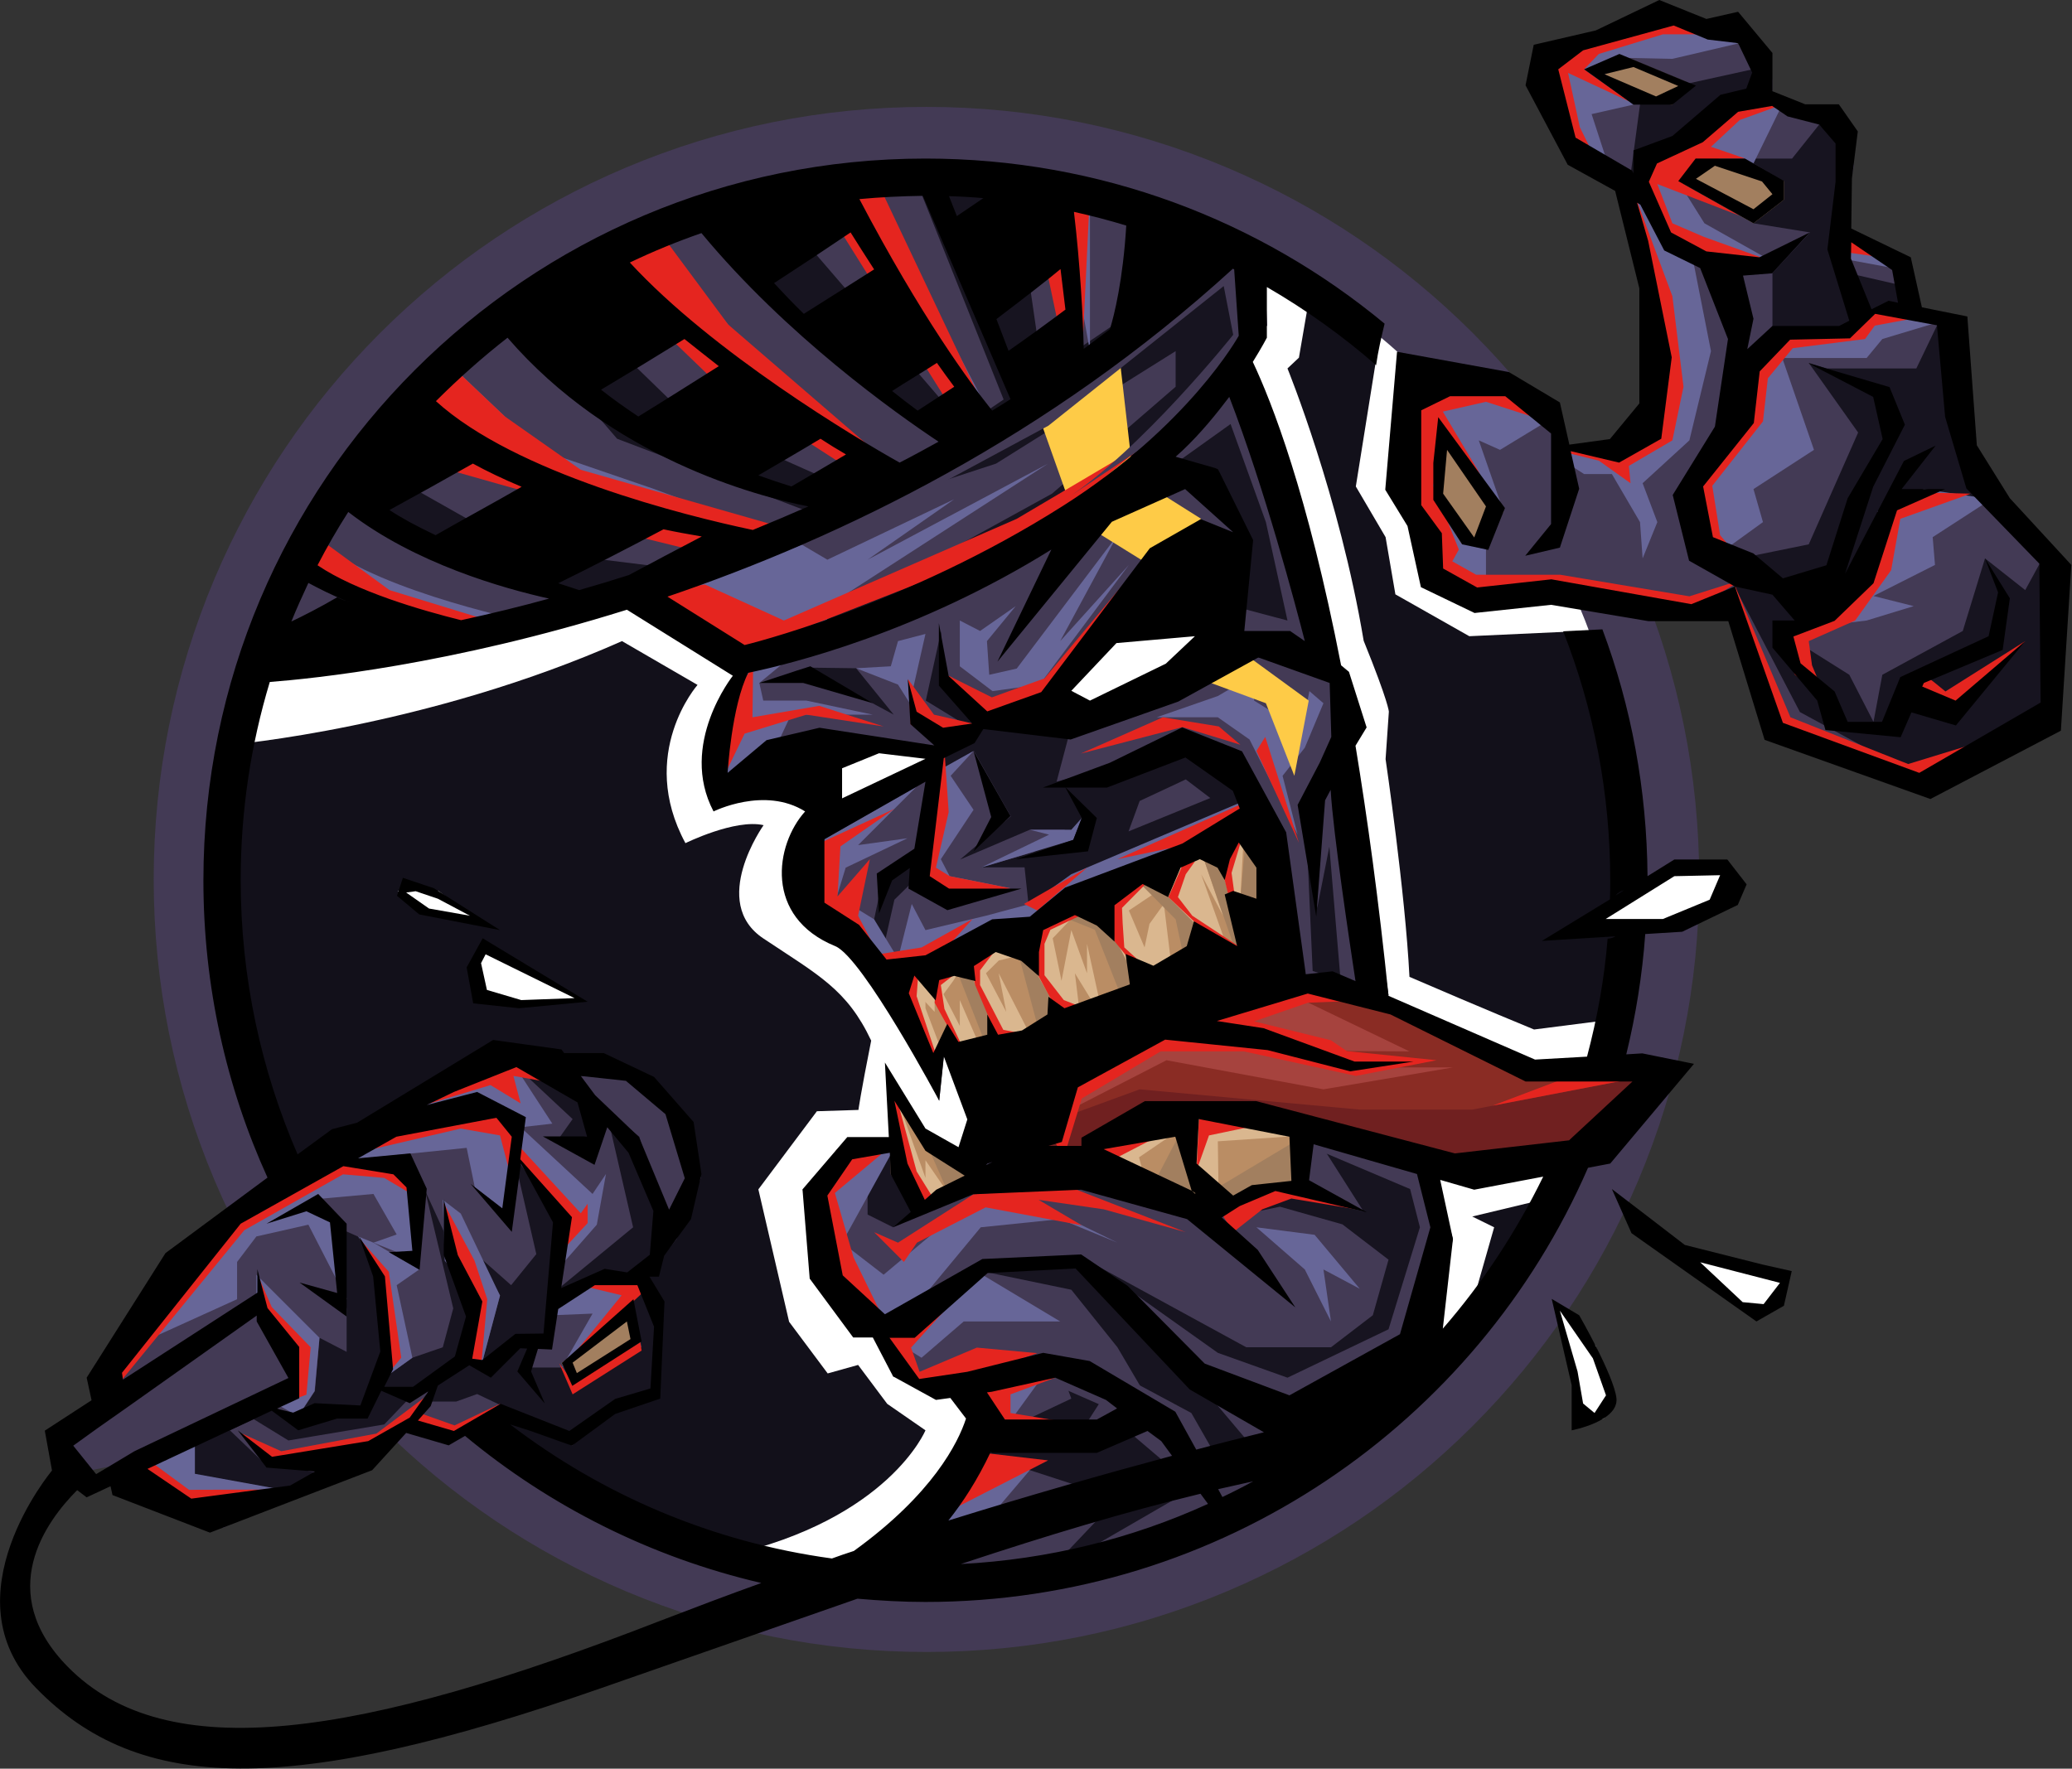 <?xml version="1.0" encoding="utf-8"?>
<!-- Generator: Adobe Illustrator 23.1.0, SVG Export Plug-In . SVG Version: 6.00 Build 0)  -->
<svg version="1.1" xmlns="http://www.w3.org/2000/svg" xmlns:xlink="http://www.w3.org/1999/xlink" x="0px" y="0px"
	 viewBox="0 0 633.6 541" style="enable-background:new 0 0 633.6 541;" xml:space="preserve">
<rect x="0" y="0" width="633.6" height="541" fill="#333333" stroke="none"/>
<style type="text/css">
	.st0{fill:#FFFFFF;}
	.st1{fill:#433A55;}
	.st2{fill:#12101A;}
	.st3{fill:#171420;}
	.st4{fill:#676698;}
	.st5{fill:#FECB47;}
	.st6{fill:#BA8D64;}
	.st7{fill:#DAB78F;}
	.st8{fill:#A27F5F;}
	.st9{fill:#8A2C24;}
	.st10{fill:#A6433E;}
	.st11{fill:#702020;}
	.st12{fill:#E5251F;}
</style>
<g id="Layer_2">
	<g>
		<path class="st0" d="M283.3,495.4c-60.5,0-117.3-23.5-160.1-66.3c-42.8-42.8-66.3-99.6-66.3-160.1S80.4,151.7,123.2,109
			s99.6-66.3,160.1-66.3S400.6,66.2,443.3,109c42.8,42.8,66.3,99.6,66.3,160.1s-23.5,117.3-66.3,160.1
			C400.6,471.9,343.7,495.4,283.3,495.4z"/>
		<path class="st1" d="M283.3,52.7c119.5,0,216.4,96.9,216.4,216.4c0,119.5-96.9,216.4-216.4,216.4S66.9,388.5,66.9,269.1
			C66.9,149.6,163.8,52.7,283.3,52.7 M283.3,32.7c-31.9,0-62.9,6.3-92,18.6c-28.1,11.9-53.4,28.9-75.1,50.6
			c-21.7,21.7-38.7,47-50.6,75.1c-12.3,29.2-18.6,60.1-18.6,92s6.3,62.9,18.6,92c11.9,28.1,28.9,53.4,50.6,75.1
			c21.7,21.7,47,38.7,75.1,50.6c29.2,12.3,60.1,18.6,92,18.6s62.9-6.3,92-18.6c28.1-11.9,53.4-28.9,75.1-50.6
			c21.7-21.7,38.7-47,50.6-75.1c12.3-29.2,18.6-60.1,18.6-92s-6.3-62.9-18.6-92c-11.9-28.1-28.9-53.4-50.6-75.1
			c-21.7-21.7-47-38.7-75.1-50.6C346.1,39,315.1,32.7,283.3,32.7L283.3,32.7z"/>
	</g>
</g>
<g id="Layer_1">
	<g>
		<path class="st2" d="M262.4,417.5l-9.3,2.6l-11.8-15.8l-9.4-40.5l17.9-23.9l12.7-0.4c0,0,0.6-4.6,3.9-21.2
			c-7.4-15.7-16.1-20-32.9-31.2c-16.8-11.1,0-34.7,0-34.7c-8.7-2-23.9,5.5-23.9,5.5c-14.8-27.4,3.7-48.4,3.7-48.4l-23.1-13.4
			c-60,26.6-119.7,31.7-119.7,31.7l-3.8,48.7L85,357.8l76.4,88.9c0,0,9.3,8.9,61.3,29.1c49.1-11.1,60.3-38.3,60.3-38.3l-11.7-8.1
			L262.4,417.5z"/>
		<polygon class="st2" points="456.9,375.4 450.2,398.9 464.4,386 471.5,367 450.2,372.1 		"/>
		<path class="st2" d="M498.6,272l-14.5-79l-34.8,1.6l-22.6-12.8l-3-17.5l-9.1-15.5l6.3-39.4L400.2,92l-3,17.4l-3.5,3.3
			c0,0,15.9,39,23.3,83.3c7.7,19,7.7,21.7,7.7,21.7l-1,14.5c0,0,6,40.6,7.3,66.6c22,9.5,38.1,16.1,38.1,16.1l26.6-3.4l2.2-28.5
			h-13.8L498.6,272z"/>
	</g>
	<g>
		<polygon class="st1" points="420.9,305.9 413.7,237.3 409.9,215.1 390.2,140.9 377.1,107.4 387.5,99.6 386.2,74 327.4,57.2 
			258.6,52.1 196.2,71.1 137.1,106.5 98.1,158.7 78.4,204.4 168.9,189.8 196.2,181.8 231.8,201.1 219.8,221.8 219.8,240.7 
			239.7,240.7 253,244.2 245.2,260.4 245.2,276.4 258.6,287.6 273.5,304.1 287.2,336.7 288.6,323 301.9,347.7 295,359.6 
			270.2,349.8 260.6,354.5 245.5,363.9 251.7,392.4 271.9,409.2 273.1,421 297.7,427.8 299.9,437.6 258.6,484 304.6,484 
			385.3,458.4 437.5,421.4 441.2,383.9 431.2,355.4 460.6,356.4 488.9,349.1 508.6,328.4 461.8,328.4 		"/>
		<polygon class="st1" points="196.2,328.4 177.6,329.1 168.9,321.6 152.9,321.6 133.9,332.4 83.7,364.2 55.3,388.3 33.1,421.4 
			37.3,426.6 17.5,437.6 22.4,450.8 37.3,447.8 37.3,453.2 68.3,467.3 106,448.9 121.3,437.6 137.1,439.7 152.9,432.2 175,442.2 
			188.2,427.8 201.8,423.8 201.8,400.9 196.2,392.4 206.9,379 214.3,360.3 209.5,342.3 		"/>
		<polygon class="st1" points="608.9,152.7 600.2,134.2 600.2,99.6 583.5,96 581.1,82.4 562.8,71.9 566.9,50.7 562.8,37.9 
			550.6,36.6 542,29.5 542,24.3 536.2,16.5 523.1,8.3 504.2,5 474.4,16.5 472.4,24.3 481.5,46.6 498.1,57.3 502.9,82.6 509.3,118.3 
			498.5,137.6 477.1,136.3 474.4,127.5 454.4,118.3 429.8,115.5 429.8,147.8 438.3,171.2 443.3,180.5 460.2,181.8 498.5,185.7 
			529.4,185.7 542,221.8 591.1,240.7 629.9,217.5 629.9,171.2 		"/>
	</g>
	<g>
		<polygon class="st3" points="321.7,151 239.7,196.1 287.7,181.8 353.6,141.2 372.4,143.4 379.2,164.3 370.5,201.1 384.8,201.1 
			407,204.2 379.2,112.7 369.3,122.9 382.1,103.7 380.4,72.4 318.8,114.1 310.1,54.1 278.9,52.1 306.9,122.2 294.8,130.4 
			236.7,62.9 210.2,66.2 249.5,103.7 287.7,134.2 288.5,134.6 263.8,151.4 210.2,127.5 168.9,87.4 159.5,100.2 188.7,134.2 
			253,158.7 304.6,141.8 359.5,107.4 359.5,118.3 		"/>
		<polygon class="st3" points="399,342.3 417,370.6 390.1,364.2 379.4,371.6 391.4,369.1 410.5,374.5 424.6,385.3 419.8,402.3 
			407,412.1 381.1,412.1 333.3,386 297.7,388.3 327.6,394.5 341.7,412.1 356.7,437.6 323,415.3 327.6,427.8 295,443.2 341.7,458.4 
			323,478.1 377.1,468.9 415.8,431.1 410.8,428.3 435.1,416.5 444.3,379 437.5,355.6 		"/>
		<polygon class="st3" points="401.4,297 424.6,304.4 413.7,230.5 399,243.4 		"/>
		<polygon class="st3" points="265.3,362.6 265.3,371.5 273.1,375.4 281.8,369.9 273.5,351.1 		"/>
		<polygon class="st3" points="111.4,140.9 102.4,153.2 133.9,170.8 184,185.4 210.2,174.4 159.5,168.1 		"/>
		<path class="st3" d="M314.9,253.8h10.8l-9.6,6.8l-16.2,4.7h13.4l1.6,14.9l22.6-5.4l17.1-12.1l24.7-11.9l4.3-6.7l-18.2-15.5
			l-26.4,6.1l-15.9,4.4l4.6-17.4l-27.9-1.8l-7.9-8.6l-4.1-7V193l-4.7,21.3l14.7,9l-13.5,6.7l1.5,6.4l12-6.7l11.3,20l-15.5,13.2
			L314.9,253.8z M348.5,245l14.1-6.6l7.5,5.7l-25,10.2L348.5,245z"/>
		<polygon class="st3" points="261.8,204.4 246.6,204.2 273.3,218.6 		"/>
		<polygon class="st3" points="267.3,281.2 270.2,289.8 273.5,275.2 280.3,268.5 281.8,258.5 270.2,267.4 		"/>
		<polygon class="st3" points="182.5,347.3 180.3,337.5 168.9,326.5 156.3,326.5 161.2,329.3 175.1,342.3 170.7,348.5 		"/>
		<polygon class="st3" points="166.9,410 168.4,398.6 170.8,400.3 184,391.6 194.9,393.1 203.8,382.9 201.8,370.1 195.5,347.7 
			185.3,339.4 193.6,375.4 168.8,395.8 171.7,374.6 156.9,352.7 164,383.6 156.3,393.1 145.9,383.9 152.9,396.2 147,418.4 
			157.7,410.6 		"/>
		<path class="st3" d="M145.9,398.9L130,364.2l8.6,36l-3.2,11.9l-9.3,3.2l-10.2,7.3l1.6-5.9v-26.2l-7.9-12.2l-6.5-2.9l2.9,25v13.1
			l-8.3-4.3l-1.4,16.3l-5.6,8.4l-0.5,0.3l-7.2-4.6l-42.1,21.2l23.4,10.5l17.3-2.9l19.2-7l-20.9-4.7l-9.6-9.2l7.3-3.4l10.6,6.5
			l29.3-4.9l12.8-13.4l0.9-0.5l-0.7,6.9h9l6.4-2.3l26,12.3l0.3,0.7l0.5-0.3l3.1,1.5l-1.7-2.4l14.1-8.8l13-4L201,402l-3.4-7.6
			l-4.8,3.7l3.4,13.9l-21,14.3l-3.4-8h-10.5l3.9-7.8h-3.9l-14.2,7.8l-4.3-3.1L145.9,398.9z M106,432.2l-6.6-2.7l7.8,1.5L106,432.2z
			 M121.3,426.5l-5.9-2.2l0.1-0.3l8,1.3L121.3,426.5z"/>
		<polygon class="st3" points="545.5,55.4 536.2,68.3 553.5,71.1 542,83.5 542,103.7 565.7,103.6 572.9,96 583.5,96 582,87.4 
			565,83.5 562.8,68.3 565,44.7 556.3,38.1 548,48.5 533.7,48.5 		"/>
		<polygon class="st3" points="539.1,20.5 513.2,26.2 501.5,32 498.1,57.3 508.8,46 518.6,44.5 526,32 536.2,29.5 		"/>
		<polygon class="st3" points="623.6,172.6 619.3,180.5 607,170.8 600.2,193 575.6,206.4 572.9,220.8 565.5,206.4 544.2,193 
			553.1,189.8 546.8,181 553.1,185.4 570.6,180.5 575.6,156.6 591.7,151 614.6,153.9 605.3,145 597.3,109.5 592.3,99.6 586,112.7 
			558.6,112.7 553.1,111 568.2,132.3 553.1,166.5 532,170.8 546,180.5 530.4,179.4 550.4,217.8 588.3,238.4 626.8,219.4 		"/>
	</g>
	<g>
		<path class="st4" d="M143.7,193.9l15.8-4.1c0,0-50.5-10.7-63.5-26.2c-3.2,7.5-3.2,7.5-3.2,7.5l16.4,10.6L143.7,193.9z"/>
		<polygon class="st4" points="239.7,164.3 200.1,149.6 165.1,137.6 137.1,111 130.4,123.1 170.7,147.8 		"/>
		<polygon class="st4" points="249.5,127.5 278.9,147.8 226.2,103.7 199.8,71.1 187.9,78 204.2,96.8 		"/>
		<polygon class="st4" points="265.3,55.2 253.1,55.2 304.6,130.2 		"/>
		<polygon class="st4" points="333.3,58.9 324.2,57.3 333.3,107.4 		"/>
		<polygon class="st4" points="246.6,214.3 233.4,214.3 232.2,208.9 249.5,194.6 257.5,182.5 320.5,141.8 265.3,171.2 291.8,152.7 
			253,171.2 245.2,166.6 204.2,182.5 225.7,203.8 215.6,233.2 222.7,244.2 236.7,229.7 241.9,218.6 266.9,218.6 		"/>
		<polygon class="st4" points="261.8,204.4 274.6,209.4 278.2,215.1 283,193.9 274.6,196.1 272.4,203.8 		"/>
		<polygon class="st4" points="310.9,204.5 302.5,206.4 301.8,196.1 310.6,185.4 299.7,193 293.5,189.8 293.5,203.8 303.5,211.4 
			317.9,209.4 345.2,172.8 324.2,196.1 341.7,163.7 		"/>
		<polygon class="st4" points="285.7,236.4 280.3,268.5 287.7,275 309,271.7 290.4,268 287.7,262.8 297.7,247.7 290.7,237.3 
			297.7,229.7 		"/>
		<polygon class="st4" points="314.9,276.5 301.5,280.1 283,284.5 278.8,276.5 274.6,293.2 267.3,281.2 255.9,274.2 258.6,265.4 
			277.5,256.4 262.4,258.5 280.3,240.6 252.1,256.7 251.7,278.2 265.3,291.9 273.3,300 291.8,291.9 319.4,280.1 337.5,270.9 
			377.1,255.3 380.4,245 327.6,267.4 		"/>
		<polygon class="st4" points="392.2,237.3 399,228.7 404.7,215.1 400.4,211.4 399,218.6 390.4,218.6 383.5,214.3 383.5,206.4 
			372.4,212.9 353.7,219.4 372.4,219.4 382.1,226.2 396.8,255.3 		"/>
		<polygon class="st4" points="330.8,250.2 327.6,253.8 314.9,253.8 320.8,255.3 299.9,265.4 328.2,256.9 		"/>
		<polygon class="st4" points="294.1,369.9 270.2,389.9 257.5,380.1 273.5,351.1 260.6,354.5 246.6,368.9 257.4,398.9 271.9,409.2 
			299.9,375.4 324.2,372.9 341.7,380.1 314.9,367 		"/>
		<polygon class="st4" points="294.7,404.2 324.2,404.2 297.7,388.3 282.3,406.8 271.9,409.2 281.8,415.3 		"/>
		<polygon class="st4" points="306.8,437.6 323,415.3 298.2,425.5 		"/>
		<polygon class="st4" points="262.4,479.7 283,487.2 314.9,449.7 295,443.2 		"/>
		<polygon class="st4" points="402,377.7 384.2,375.4 399,388.3 407,404.2 404.7,388.3 415.8,394.2 		"/>
		<polygon class="st4" points="59.6,441.3 43.1,449.6 45.1,456.8 66.6,462.9 86,455.6 59.6,450.8 		"/>
		<polygon class="st4" points="78.4,400.3 89.5,412.1 90,423.8 81.5,427.8 89.4,432.2 92.8,430.7 96.2,425.5 97.7,409.2 78.4,389.9 
					"/>
		<polygon class="st4" points="117.5,390.5 117.6,421.4 126.1,415.3 121.3,393.1 128.2,388.3 114.2,380.1 109.5,378.2 		"/>
		<polygon class="st4" points="171.7,372.3 168.9,390.1 182.5,374.6 185.3,359.1 181.2,365.2 159.2,344.8 168.9,343.7 157.7,326.5 
			139.4,329.3 124.2,341.9 151.6,339.4 124.2,344.7 71.4,374.6 29.3,417 72.5,397.4 72.5,386 78.4,378.2 94.3,374.6 106,397.4 
			103.1,375.4 97.7,369.3 94.3,367 114.2,365.2 121.3,377.6 114.2,380.1 127.8,385.6 125.7,360.3 114.2,354 142.7,351.1 
			145.2,363.2 155.4,371.1 158,353.4 		"/>
		<polygon class="st4" points="184,391.6 173.9,394.9 168.9,402.3 181.2,401.8 171.7,418.4 196.2,394.2 192.8,391.5 		"/>
		<polygon class="st4" points="135.4,367 136,385.6 145.2,397.4 144.2,415.6 147,418.4 152.9,396.3 140.9,371.2 		"/>
		<polygon class="st4" points="492.3,52.1 486.7,34.9 499.5,32 488.9,24.3 492.9,17.6 511.4,18 531.5,13.3 515.1,5 504.2,6.5 
			479.5,13.3 473,21.9 478,46.4 		"/>
		<polygon class="st4" points="542,80 521.2,68.3 513,55.2 518,50.7 536.2,50 545,32 528.6,33.4 511.4,45.6 504.2,48.5 501.5,57.6 
			511.4,74.1 523.2,80 		"/>
		<polygon class="st4" points="523.2,107.4 518,81 511.4,74.1 502.8,60.7 498.1,60.7 501.9,72.4 505.5,96.8 506.5,115.7 495,136.3 
			477.1,136.3 478,140.9 484.4,145 492.9,145 501.5,159.7 502.3,170.8 506.8,159.7 502.3,147.8 516.6,134.7 		"/>
		<polygon class="st4" points="473,128.9 460.2,115.7 432.1,118.3 429.8,134.7 432.8,155.9 438.3,171.2 445,184.5 454.4,185.4 
			454.4,168.1 443.2,156.4 438.3,145 441.2,132.3 459.8,156.5 452.2,134.7 458.7,137.6 		"/>
		<polygon class="st4" points="554.7,137.6 545,109.5 570.8,109.5 575.6,103.7 598.5,96.8 575.6,94.9 565.1,102.4 545.5,102.4 
			536.2,107.4 532,125.6 518,147.8 523.2,171.2 539.1,159.7 536.2,149.6 		"/>
		<polygon class="st4" points="591,164.3 608.9,152.7 588.3,149.6 574.1,156.4 573.3,172.8 556.1,189.8 544.2,193 570.8,189.8 
			585.2,185.4 572.9,182.3 591.7,172.8 		"/>
		<polygon class="st4" points="562.8,68.3 561.1,78.7 581.1,82.4 		"/>
	</g>
	<g>
		<polygon class="st0" points="249.5,233.2 253.5,249.1 266.9,245 287.7,230.5 266.9,227.8 		"/>
		<polygon class="st0" points="342.4,189.8 324.6,210.8 335.4,218.6 370.5,201.1 372.4,189.8 		"/>
	</g>
	<g>
		<polygon class="st5" points="346.5,145.6 341.7,103.7 316.1,122.9 328.8,158.7 351.5,172.8 367.3,158.7 		"/>
		<polygon class="st5" points="382.1,201.1 367.3,207.8 387.1,215.1 395.8,237.3 400.2,214.3 		"/>
	</g>
	<polygon class="st6" points="275.9,298.9 291.8,291.9 327.6,276.4 359.5,259.1 383.7,253.5 393.7,272 384.2,287.6 383.7,297.7 
		334.8,312.4 313.1,326.5 293.5,326.5 291.8,316.6 284.2,328.4 275.9,309.8 	"/>
	<polygon class="st6" points="299.7,356.4 283,349.1 271.9,328.4 272.4,359.2 281.8,369.9 	"/>
	<polygon class="st6" points="324.6,352.7 365.4,341.9 388.8,341.9 399,347.3 399,365.2 386.9,363.7 372.7,369.9 351.5,364.2 	"/>
	<polygon class="st7" points="275.9,298.9 285.8,309.5 285.8,298.9 	"/>
	<polygon class="st7" points="283,297.7 283,308.4 287.6,320.5 284.2,328.4 273.3,303.9 275.9,298.9 280.9,292.5 	"/>
	<polygon class="st7" points="292.3,319.5 285.8,305.9 287.6,294.9 294.7,294.9 291.5,300 288.5,304.1 293.5,313.8 293.5,305.9 
		301.5,324.3 	"/>
	<polygon class="st7" points="305.8,318.2 297.7,300 297.7,292.5 305.8,288.7 313.1,291.9 305.4,293.8 301.5,297.7 307.7,309.5 
		305.4,297.7 317.6,321.6 310.6,328.4 	"/>
	<polygon class="st7" points="321.9,305.9 313.1,291.9 319.4,282 330,278.5 321.9,287 324.6,300 327.6,284.5 332.4,297.7 
		332.4,288.7 337.5,312 328.7,297.7 330.8,315 324.6,318.2 	"/>
	<polygon class="st7" points="346.5,297.7 337.5,280.4 341.7,272 351.5,267.4 354.9,272 345.2,278.5 350,289.8 351.5,282.6 
		355.9,276.5 359.5,305.9 	"/>
	<polygon class="st7" points="367.3,284.5 354.9,272 359.5,262.8 367.3,260.4 374,280.1 367.3,267.4 377.1,294.9 	"/>
	<polygon class="st7" points="375.6,273.2 372.7,262.8 380.4,254.3 379.2,276.4 	"/>
	<polygon class="st7" points="273.3,333.2 275.9,355.9 281.8,369.9 290.1,365.2 283,354.9 283,360.3 	"/>
	<polygon class="st7" points="333.3,350.4 361.8,344.8 348.3,354 350,360.3 	"/>
	<polygon class="st7" points="365.4,339.4 399,347.3 372.4,349.1 372.7,369.9 362.6,356.4 	"/>
	<polygon class="st8" points="297.7,300 305.8,318.2 303.3,324.3 291.8,294.9 	"/>
	<polygon class="st8" points="314.9,293.9 323,308.6 321.9,320.8 317.6,315 310.6,288.7 	"/>
	<polygon class="st8" points="340,285.2 348.3,301.5 345.2,310.7 334.8,284.4 321.4,279 333.3,278.5 	"/>
	<polygon class="st8" points="354.9,272 372.7,289.8 363.8,301.3 359.5,281.2 347.6,269.2 	"/>
	<polygon class="st8" points="372.7,262.8 377.1,278.5 379.2,294.9 367.3,260.4 	"/>
	<polyline class="st8" points="380.8,257.8 379.2,276.4 385.3,280.1 387.1,267.1 	"/>
	<polygon class="st8" points="399,347.3 372.4,363.2 375.1,369.3 386.9,363.7 399,365.2 	"/>
	<polygon class="st8" points="361.8,344.8 353.7,360.3 369.7,371.2 	"/>
	<polygon class="st8" points="299.7,356.4 283,349.1 290.1,365.2 	"/>
	<polygon class="st9" points="316.1,351.1 334.8,312.4 409.9,300 444.3,315.7 471.5,328.4 511.5,326.5 489.5,351.1 447.3,356.4 
		397.2,342.3 380.4,341.9 351.5,341.9 324.6,355.4 	"/>
	<polygon class="st10" points="324.2,326.5 351.5,310.7 409.9,326.5 444.3,326.5 404.7,333.2 356.7,324.3 316.8,344.8 	"/>
	<polygon class="st10" points="365.9,310.7 397.9,321.4 431,321.6 383.9,298.9 	"/>
	<polygon class="st11" points="503.8,329.1 450.2,339.4 415.8,339.4 348.5,333.2 316.8,344.8 321.9,360.3 339.7,347.9 362.6,339.4 
		397.2,342.3 447.3,356.4 489.5,351.1 	"/>
	<g>
		<polygon class="st8" points="438.3,152.8 447.1,166.5 454.4,164.3 459.8,156.5 441.2,132.3 		"/>
		<polygon class="st8" points="497.9,17.7 488.9,20.5 498.1,31 511.4,32 515.5,25 		"/>
		<polygon class="st8" points="531.5,48.5 518.6,48.5 513.2,55.4 536.2,68.3 545.5,61.1 545.5,55.4 		"/>
		<polygon class="st8" points="171.7,416.9 175.1,422.5 195.8,410.6 193.4,400.9 		"/>
	</g>
	<g>
		<polygon class="st0" points="134.2,272.6 125.7,270.6 121.7,272.6 128.1,278.1 145.9,281.5 		"/>
		<polygon class="st0" points="148.4,289.3 145.9,295.9 147,303.8 157.5,307.4 177.6,305.9 151.8,290.3 		"/>
		<polygon class="st0" points="528.6,272.5 528.6,266 515.3,264.3 508.5,267.4 488.9,281.2 511.4,284.4 523,277.7 		"/>
		<polygon class="st0" points="514.2,382.9 528.6,397.4 535.8,400.9 544.2,398.9 546.4,389.9 		"/>
		<polygon class="st0" points="475.7,398.9 481.7,421.9 481.7,435.6 490.4,433.9 493.7,427.4 487.9,411.6 		"/>
	</g>
	<g>
		<polygon class="st12" points="147,196.1 156.3,191.9 119.1,180.5 93.7,161.9 88.2,166.8 114.2,185.4 		"/>
		<polygon class="st12" points="233.4,164.3 241.3,161.9 177.6,143.7 154.4,127.4 137.1,111 130.4,123.1 165.1,147.8 		"/>
		<polygon class="st12" points="266.9,52.7 257.5,55.2 304.6,132.3 		"/>
		<polygon class="st12" points="333.3,58.9 327.6,53 330.8,111 		"/>
		<polygon class="st12" points="314.9,165.1 351.5,134.7 310.9,158.7 239.7,189.8 215.6,178.8 201.8,180.5 223,201.1 		"/>
		<polygon class="st12" points="270.2,222.2 250.5,215.9 230.1,219.4 230.3,203.8 219.8,219.4 219.8,240.7 227.7,224.4 246.6,218.6 
					"/>
		<polygon class="st12" points="285.6,218.6 277.7,207.8 278.5,221.6 288.7,227.8 297.4,221.3 		"/>
		<polygon class="st12" points="303.3,213.3 290.1,206.7 290.1,211.4 304.6,222.2 320.5,215.1 353.7,166.5 319.4,207.5 		"/>
		<polygon class="st12" points="291.8,274.2 309,271.7 290.4,268 286.2,265.4 290.1,248.4 288.7,227.8 280.3,268.5 		"/>
		<polygon class="st12" points="267.3,298.9 287.6,291.9 297.4,281.1 281.8,289.8 268.6,291.9 262.4,280.1 266,262.8 256.1,274.2 
			257,258.9 273.5,247.4 245.2,260.4 245.2,276.4 261.8,287 		"/>
		<polygon class="st12" points="361.6,222.4 379.3,227.8 372.7,222.2 355.6,219.4 330.5,230.5 		"/>
		<polygon class="st12" points="386.9,225.4 384.2,229.7 397.2,257.8 		"/>
		<polygon class="st12" points="313.1,276.5 317.2,278.5 332.4,265.4 		"/>
		<polygon class="st12" points="341.7,262.8 365.5,257.8 383.5,244.2 		"/>
		<polygon class="st12" points="297.7,365.3 274.6,380.1 267.3,376.9 276.4,386 280.4,380.1 301.4,369.3 330.8,374.8 317.6,367 
			337.5,369.9 362.6,376.9 327.4,363.2 		"/>
		<polygon class="st12" points="385.7,364.2 379.8,366.8 372.7,369.9 377.1,376.9 386,369.9 394.9,366.6 414.6,369.9 401.5,363.2 		
			"/>
		<polygon class="st12" points="309,426.5 322.7,421.4 298.2,425.5 299.9,437.6 310.6,437.6 330.8,435.8 309,432.2 		"/>
		<polygon class="st12" points="294.7,452.3 280.3,467.3 320.5,446.7 297.4,444 		"/>
		<polygon class="st12" points="317.2,413.9 298.7,412.2 281.2,419.6 278.6,412.2 298.7,389.9 272.8,406.1 271.5,406.1 261,384.6 
			255.3,364.9 269.3,353.2 269,348.5 255.8,351.7 246.9,366.3 254.6,399.5 270.4,406.1 268.5,406.1 275.7,421.5 288.6,423.9 		"/>
		<polygon class="st12" points="143.7,134.2 130.4,141.8 168.9,152.7 		"/>
		<polygon class="st12" points="210.2,167.9 222.7,163.2 193.6,158.5 185.8,161.9 		"/>
		<polygon class="st12" points="198,96.8 217.4,115.5 232.2,125.6 259.9,143.5 265.3,140.9 227.1,118.3 205.7,94.9 222.7,111 
			278.9,147.8 222.7,99.3 201.8,71.1 187.9,78 205.7,94.9 		"/>
		<polygon class="st12" points="298.2,125.6 257.5,64 251.7,62.2 291.4,125.6 		"/>
		<polygon class="st12" points="327.6,89.9 323,55.9 316.8,67.1 325.3,107.4 		"/>
		<polygon class="st12" points="407,318.2 383.5,312.4 400,306.7 420.9,305.9 397.2,302.1 362.6,313.7 327.6,331.5 322.7,349.5 
			325.3,354 330.8,336 354.9,321.6 380.4,321.6 414.6,329.1 439.3,324.3 411.8,321.5 		"/>
		<polygon class="st12" points="456.4,338.2 503.8,329.1 484.1,327.7 		"/>
		<polygon class="st12" points="280.3,304.7 280.9,296.7 279.3,295.7 274.6,302.9 280.9,319.1 286.8,324.3 		"/>
		<polygon class="st12" points="294.6,320.8 288.8,308.6 287.7,301.3 293.5,296.8 286.8,298.3 285.8,306.7 292.1,318.2 		"/>
		<polygon class="st12" points="305,289.8 296.7,294.6 298.2,301.3 304,315.1 305.8,319.3 313.1,316.2 306.8,315 299.7,301.3 
			299.7,296.8 		"/>
		<polygon class="st12" points="321.2,284.4 331.7,279.4 328.7,276.4 320.5,281.6 313.8,284.5 316.9,284.9 317.6,298.6 323,308.6 
			327.6,311.6 331.7,308.4 325.3,305.9 319.4,298.3 319.4,288.7 		"/>
		<polygon class="st12" points="342.5,272.6 339.5,276.4 340.8,287.9 346.5,294.9 351.5,296.8 343.8,289.8 343.3,282.4 343.1,277.7 
			351.5,269.2 		"/>
		<polygon class="st12" points="365.4,263.5 361.7,264.4 357.3,274.4 365.2,281.9 370.6,289.8 379.3,289.8 364.6,280.1 360.2,274.4 
			362.6,267.4 		"/>
		<polygon class="st12" points="375.4,262.8 374.5,269.2 376.6,277.7 377.7,275 376.6,267 380.4,254.3 		"/>
		<polygon class="st12" points="272.4,329.3 274.6,357.1 279,369.3 285.7,367 280.3,358.3 		"/>
		<polygon class="st12" points="333.3,350.4 341.7,354 359.5,344.8 		"/>
		<polygon class="st12" points="366.6,342.3 365.9,358 369.7,347.3 390.7,342.9 		"/>
		<polygon class="st12" points="151.6,339.4 128.2,339.4 64.6,374.6 40.9,409.8 34,417 32.6,427.8 74.7,376.3 104.9,359.2 
			117.5,360.3 127.8,366.4 124.2,357.2 107.2,355.6 94.3,360.3 110.9,352.2 140.9,345.2 152.9,347.3 156.3,360.3 159.2,344.8 		"/>
		<polygon class="st12" points="93.7,426.6 95,412.1 83.1,399.8 79,390.4 79,400.9 90.1,412.1 90.3,423.8 86,429.5 		"/>
		<polygon class="st12" points="117.6,421.4 122.7,415.3 118.9,389 110.1,379.1 115.9,389.9 		"/>
		<polygon class="st12" points="159.2,324.3 149.3,327.8 125.2,339.4 150,331.9 159.2,337.5 157,329.1 172.8,331.9 		"/>
		<polygon class="st12" points="179.7,374.1 179.7,368.2 177.6,371.1 159.2,351.1 158.4,353.8 171.7,372.9 169.8,384.8 		"/>
		<polygon class="st12" points="184,390.4 178.9,393.5 190.1,396.2 173.2,417 197.5,394.5 194.3,392.7 		"/>
		<polygon class="st12" points="175.1,422.5 171,417 175.1,426.5 196.2,413.1 195.8,410.6 		"/>
		<polygon class="st12" points="147.3,416 149,397.4 145.1,385.6 135.7,368 136.9,382 145.9,398.7 140.9,415.3 		"/>
		<polygon class="st12" points="128.3,432.2 130.4,429.5 132.4,425.5 115.1,438.5 86,443.9 74,438.5 81.5,447.1 109.5,444.6 
			124.2,437.6 125.3,436.2 137.4,440.7 153.1,429.3 139,436 		"/>
		<polygon class="st12" points="46.1,447.1 40.9,449.3 43.1,455 62.2,462.9 89.4,455.6 57.8,455.7 		"/>
		<polygon class="st12" points="488.9,50.7 483.1,38.9 479.5,22.3 498.1,31 484.4,21.2 488.9,16.5 508.5,10.5 526,10.5 509,5.8 
			486.3,11.4 474.4,16.5 471.5,24.3 481,45.2 		"/>
		<polygon class="st12" points="502.3,48.5 502.8,60.7 508.8,74.1 526,82.6 542,80 520.9,72.4 511.4,68.3 506.8,56.3 532,66 
			514.8,56.3 517.6,50.7 526,48.5 533.7,48.5 523.2,44.9 532,36.7 545,32 534.1,30 518,41 		"/>
		<polygon class="st12" points="514.8,118.3 511.4,90.6 499.5,58.6 501.9,77 503.8,99.6 508.5,124.4 492.9,137.2 478,138.2 
			488.9,140.9 498.6,147.8 498.1,142.5 511.4,134.7 		"/>
		<polygon class="st12" points="564.1,70.9 564.1,77.1 576.6,78.9 		"/>
		<polygon class="st12" points="532.4,115.7 530.4,133 518,149.6 520.5,168.1 533.7,172.8 526,163.7 523.6,148.6 539.1,128.9 
			540.6,115.7 548.2,106.5 570.3,103.7 573.3,99.6 588.3,96.8 571.8,94.9 564.1,102.4 544.2,101 		"/>
		<polygon class="st12" points="575.2,158.5 571.1,177 550.7,192.2 544.2,196.1 548.9,206.4 558.6,214.3 554.1,203.5 553.1,196.1 
			567.3,189.8 578.3,174.4 581.1,158.7 602.6,151 586.3,150.6 		"/>
		<polygon class="st12" points="547.5,219.4 530.4,178.8 533.7,177 516.6,182.4 477.1,175.8 451.4,175.8 444.1,171.7 446.1,168.1 
			438.3,148.6 441.2,132.3 452.6,145 441.2,125.9 454.4,122.9 473,128.9 462.7,118.3 446.1,115.7 431.7,121.3 429.8,149.6 
			435.6,163.7 437.4,167.9 438.3,177 446.1,184.6 460.2,181.8 482,179.4 518.6,185.7 527.5,180.5 530.4,178.8 542,221.8 
			585.1,238.4 612.2,224.9 583.5,233.7 		"/>
		<path class="st12" d="M588.3,206.4l-5.4,6.5l14.2,5.7l22.2-22.5l-24.4,15.4C594.8,211.4,589,206.6,588.3,206.4z"/>
	</g>
	<g>
		<path class="st1" d="M377.1,102.4c0,0-28,35.2-51.4,50.4l41.5-27.8l16.5-21.3l-4.4-26.6l-63.2,45.8L238,163.7l23.8-1.8l58.8-31.7
			l53.6-42.7L377.1,102.4z"/>
		<polygon class="st1" points="400.2,249.1 402.8,277.7 406.5,259 410.3,304.1 420.9,305.9 411.8,230.5 404.7,238.4 		"/>
		<polygon class="st1" points="433.2,417.5 443.2,375.4 436,352.6 400,344.7 398.4,349.8 431.2,363.7 434.2,375.4 424.6,406.6 
			393.7,421.4 372.4,413.8 333.3,386 371.2,423.1 362.6,418.4 384.2,444 375.1,451.1 364.3,432.2 340.6,419.5 341.7,423.8 
			353.7,429.5 356.7,432.2 373.2,462.9 396.6,452.7 403.2,440.7 375.4,425.4 398.4,432.2 		"/>
		<polygon class="st1" points="347.6,434.2 343.5,436.5 354.9,446.2 359.5,458.4 326.5,477.5 336.3,475.9 373.2,462.9 357.9,439.4 
					"/>
		<polygon class="st1" points="330.8,437.6 348.3,432 345.2,427.4 326.5,420 323,423.8 336,429.5 		"/>
		<polygon class="st1" points="383.7,124.3 379.2,112.7 349.9,143.5 354.9,145 376.3,129.7 387.1,159.7 393.7,189.8 377.1,185.4 
			376.6,198.1 393.7,196.1 404.7,201.1 393.7,158.7 380.5,126.6 		"/>
	</g>
	<g>
		<polygon points="303.1,249.9 297.7,260.4 309,249.6 297.7,229.7 		"/>
		<polygon points="243.7,205.1 232.2,208.9 245.6,208.9 266.9,215.1 247.8,203.8 		"/>
		<polygon points="328.2,256.9 310.6,262.8 332.7,260.4 335.4,250.2 325.7,240.7 330.8,250.2 		"/>
		<path d="M492.4,355.9l25.6-30.5l-15.8-3.2l-4.9,0.3c2.9-11.9,4.9-24.2,5.8-36.8l11.3-0.7l17-8.2l2.7-6.3l-5.9-7.6H512l-8.2,5.1
			c-0.2-26.5-5-52-13.8-75.5c-4,0.2-8,0.4-12,0.6c9.3,23.6,14.4,49.4,14.4,76.3c0,1.9,0,3.8-0.1,5.7l-20.8,12.7l22.5-1.4
			c-0.7,0.4-1.5,0.7-2.4,0.7c-1,12.4-3.2,24.4-6.3,36.1l-15.9,0.9l-44.8-19.5c-3-29.3-6.5-54.6-10.1-76.5l3.4-5.6l-5.4-17l-2.4-2
			c-10.3-52.8-21.2-80.5-27-92.8c2.8-4.5,4.3-7.4,4.3-7.4V87.8c11.9,6.9,23.1,14.9,33.4,23.9c0.6-4.3,1.6-8.5,2.6-12.7
			c-38.1-31.6-87-50.5-140.4-50.5c-121.9,0-220.8,98.8-220.8,220.8c0,32.4,7,63.2,19.6,90.9l-31.2,23.1l-24.1,38.1l1.5,6.9
			l-14.3,9.3l2.2,12.2c0,0-32.2,38.5-4.9,66.5c31.4,32.3,77.2,33.4,173,0c30.7-10.7,56.1-19.6,78.2-27.3c6.9,0.6,13.8,1,20.8,1
			c90.7,0,168.6-54.7,202.6-132.8L492.4,355.9z M496.6,272.3l-2.6,1.6C494.7,273.1,495.6,272.6,496.6,272.3z M512,268l14-0.3
			l-3.2,7.5l-14.3,5.9H491L512,268z M425.2,310.3l41.3,20.5h32.7l-19.4,18l-34.9,4l-60.8-16h-34L330.7,348v2.5h-10.1l4.1-1.2
			l4.9-16.7l26.7-14.6l31.3,3.2l25.3,6.5l19.4-3h-18.1l-27.8-10.2l-14.3-2.2l27.8-8.4L425.2,310.3z M303,444l0.3,0.4h32.1l15.5-6.7
			l4.2,3.1l3.3,4.5c-20.1,5.4-43.4,12-68.4,19.8C294.4,459.6,298.9,452.7,303,444z M301.8,425.9l1.5-0.2l19.4-4.3l15.5,6.8l3.4,2.6
			l-6.2,3.4h-28.1L301.8,425.9z M359.4,431.8l-26.2-15.5l-14.2-2.5l-23.2,5.8l-14.7,2.2l-9.1-12.6h7.7l22.3-19.8l26.9-1.4l34.9,37
			l22.7,13.1c-6.4,1.6-13.3,3.3-20.7,5.3L359.4,431.8z M383.2,453.1c-3.1,1.7-6.2,3.3-9.4,4.8l-1.3-2.4
			C376.1,454.7,379.6,453.9,383.2,453.1z M428.1,408.1l-33.8,18.7l-25.9-9.7l-23.6-23.8l-14.2-9.6l-30.2,1.4L270.6,402l-12.9-11.9
			l-4.7-24.4l7.6-11.1l11.5-2l0.3,6.6l6.1,11.5l-5.4,4.7l24.5-10.1l33-1.4l32.4,9l33.1,27l-11.5-17.6l-11-9.9l5.5-3.5l10.9-4.6
			l28,6.5l-17.7-9.8l1.4-11l31.6,9.1l4.1,16.3L428.1,408.1z M273.5,336.7L283,352l12,7.6l-8.7,4.3l-3.5,3.1l-5.3-11.1L273.5,336.7z
			 M301.5,356.4l0.4-0.5l1.6-0.5L301.5,356.4z M337.5,351.5l21.9-3.8l5,16.5l1.1,0.7v0.3l-1.1-1L337.5,351.5z M365.9,355.9l0.7-13.6
			l27.7,5.4l0.6,13.5l-12.1,1.3l-5.7,3.2L365.9,355.9z M407.1,225.4l-3.5,7.8l-6.8,13l5.7,34.2l2.7-35.6l1.7-3.2
			c0.8,13.5,5.8,46.6,7.6,58.5l-7-3l-8.2,0.9l-6-43.4l-13.5-24.8l-18.3-7.3l-22.1,10.8l-20.5,7.6h6.7h12.9l24-9.2l14.5,10.2l2.1,5.4
			L361.6,258l-35.9,13.5l-10.8,8.9l-11.5,0.8l-20.4,11l-11.9,1.3l-8.4-10.6l-10.6-6.8v-19.4l30.9-17.6l-3.4,20.5l-11.5,7.6l0.7,12.2
			l4-10.1l5.4-3.8l-0.4,6.3l11.9,6.6l22.7-6.6h-22.2l-5.9-3.8l4.3-36.1l9.4-4.6l2.7-4.3l26.7,3.2l32.9-11.6l24.5-13.5l21.8,7.8
			L407.1,225.4z M340,159.6l22.4-10l14.7,13.2l-9.9-4l-15.6,8.9l-33.2,44l-16.5,5.9l-11.8-10.8l-3-16.2v19.1l10.2,11.6l-8.9,1.3
			l-8.1-4.9l-2.7-10l0.8,13.8l7.3,6.5l-35.1-5.4l-16.2,3.8l-11.9,10c0,0,1.2-20.5,6.3-30.6c13.4-2.8,52.1-12.4,92.7-37.7L305,202.4
			L340,159.6z M365.4,194.6l-8.9,8.4l-23.2,11.3l-5.7-3l13.8-14.6L365.4,194.6z M283,232.1l-25.5,12.1V235l11.3-4.6L283,232.1z
			 M399,196.1l-4.5-3.1h-14l2.7-27.8l-10.8-21.8l-12.9-3.7c0.7-0.6,1.4-1.3,2.1-1.9c5.5-5.2,10.3-11.1,14.3-16.4
			C386.8,149.7,396.1,184.8,399,196.1z M378.8,102.7c0,0-15.1,27.5-53.7,52c-48.8,31-97.4,42.6-97.4,42.6l-23.6-14.8
			c53.5-18.2,116.5-48.8,172.9-100.3c0.1,0.1,0.3,0.1,0.4,0.2L378.8,102.7z M192.3,175.9c-5,1.6-10,3.1-15.2,4.6
			c-2.2-0.7-4.3-1.4-6.4-2.1c10-4.9,22.6-11.4,32.2-16.5c3.7,0.8,7.6,1.5,11.7,2.2C208.1,167.5,198.8,172.4,192.3,175.9z
			 M192.6,80.3c7.1-3.4,14.4-6.4,21.9-9c26,31.4,59.4,55.1,72.5,63.8c-3.8,2.1-7.8,4.3-11.9,6.4C261.7,134,217.9,107.8,192.6,80.3z
			 M219.8,112c-7.5,4.7-17.4,11-24.6,15.4c-4.2-2.8-8-5.5-11.4-8.2c7.4-4.4,17.6-10.6,25.5-15.5C212.7,106.4,216.2,109.2,219.8,112z
			 M325.8,94.7c-5.2,3.9-12.2,9-17.4,12.6l-3.7-9.7c7.9-6,15.8-12.1,19.6-15.3C324.8,86.3,325.3,90.4,325.8,94.7z M309,122.1
			c-1.8,1.2-3.7,2.3-5.6,3.5c-6.7-8.4-21.7-28.7-40.6-64.7c6.4-0.6,12.9-0.9,19.4-1L309,122.1z M290.2,60c3.5,0.1,7,0.3,10.5,0.6
			c-2.8,1.9-5.6,3.8-8.1,5.5L290.2,60z M291.8,118.3c-3.2,2.1-7.8,5.1-11.2,7.3c-2.7-2-5.3-4-7.8-6c4-2.6,9.7-6,13.7-8.6
			C288.3,113.6,290.1,116,291.8,118.3z M267.3,82.4c-6.4,4.1-15.2,9.6-21.5,13.6c-3.4-3.3-6.4-6.5-9.1-9.4
			c6.8-4.4,16.3-10.7,23.4-15.5C262.3,74.6,264.7,78.4,267.3,82.4z M250.9,134.2c2.6,1.7,5.2,3.3,7.8,4.8c-5.1,3-11.8,7-16.7,9.8
			c-3.5-1.1-6.8-2.2-10.1-3.4C237.5,142.1,245.3,137.6,250.9,134.2z M328.4,64.8c5.4,1.2,10.8,2.6,16,4.2c-1,16.7-3.7,27.5-5,31.7
			c-2.5,1.9-5.2,3.9-8,6C331.2,97.7,330.3,80.6,328.4,64.8z M155.2,103.3c31.6,36.6,75.7,48.4,92,51.6c-5.5,2.4-11.1,4.8-17,7.2
			c-20.9-4.4-72.6-17.3-96.9-39.4C140.2,115.8,147.5,109.3,155.2,103.3z M97.1,172.9c2.9-5.6,6-11,9.4-16.3
			c20.4,15.8,47.5,23.4,61.4,26.5c-8.7,2.4-17.7,4.6-26.9,6.6C128.9,186.7,108.9,180.9,97.1,172.9z M107,184.3
			c-1.5-0.6-2.8-1.1-3.9-1.6c-5.1,3-10.6,5.8-14,7.4c1.6-4,3.4-7.9,5.2-11.8C97.3,179.9,101.5,182.1,107,184.3z M119.1,156
			c6.8-3.7,17.2-9.5,25.5-14.2c4.2,2.3,9.2,4.7,14.9,7.1c-8.3,4.8-19.2,10.7-26.3,14.8C127.3,160.9,122.7,158.4,119.1,156z
			 M73.6,269.2c0-21.1,3.1-41.4,8.9-60.6c12.9-1,55.3-5.2,109.2-22.1l32.4,20.2c0,0-16.7,21-5.9,41.5c0,0,15.6-7.8,28,0
			c-9.2,10.2-12.6,32.3,9.2,41.2c8.4,3.4,31.8,47.3,31.8,47.3l2.5-23.6l-4.3,9l-7.5-18.3l1.7-5.4l6.5,7.6l1.1-6.2l4.6-1.3l6.5,1.6
			l-0.5-4.6l6.7-4.3l7.8,2.7l5.4,4.7v-7.4l1.3-6.7l9.7-4.6l6.7,3.2l5.4,4.9v-11.1l8.6-6.5l7.8,4l3.8-9l5.9-2.6l5.4,2.6l2.2,3.8
			l1.6-6.4l2.7-5.1l5.4,7.7v9.5l-7.1-2.4l-2.6,1.1l3.8,15.8l-13.2-7.6l-2.2,7.6l-10.2,6l-8.5-3.6l1.3,9.3l-20,7.3l-4.9-3.5l-0.3,5.4
			l-7.8,4.9l-7.3,1.3l-3.3-6.2v6.2l-8.8,2.2l-3.4-5.5l-1.1,9.9l7.2,19.3l-2.7,8.5l-10.1-5.7L270.6,325l1.2,22.8h-12.7l-13.7,16
			l2.2,27.3l13.3,18h6l6.2,11.9l13.1,7.2l4.4-0.6l4.8,6.3c-2.4,7.4-10.2,23.1-34.3,40.5c-2.2,0.7-4.5,1.5-6.7,2.3
			c-36.7-5-70.3-19.5-98.4-41l6,1.9l12.9,4.6l13.2-9.7l13.8-4.7l1.3-29.7l-4.6-7.6l0,0h2.9l1.6-6.4l8.2-11.2l3.2-13.8l-2.4-15.9
			L200,329.4l-15.4-7.3h-12.1l-0.8-1.1l-20.9-2.9l-41.6,25.3l-7.7,2L91,353.1C79.9,327.5,73.6,299.1,73.6,269.2z M81.5,448.9
			l14.8,1.2l-7.6,4.3l-30.2,4l-13.4-9.1l38-17.8l8.1,6l11.9-3.6h9.3l4.2-8.5l8.7,3.8l5.8-3.7l-5.8,8.1l-12.7,7.2l-29.4,4.8
			l-10.5-8.1L81.5,448.9z M131.7,430.1l2.2-6.3l9.6-6.2l6.6,3.8l9-9l2.1,0.1l-3,7l8.4,9.8l-4.2-9.8l2.1-6.9l4.3,0.2l1.9-12.4l0,0
			l11.2-7.3h13l5.1,12.7l-1.1,18.9l-10.8,3.2l-14,9.8l-21-8.3l-14.3,8.3l-11-3.2L131.7,430.1z M145.9,334l-15.4,4l8.3-4l19.1-7.6
			l18.7,10.8l2.9,10.4H166l15.8,8.7l3.9-11.5l6.5,7.8l7.6,17.8l-1.1,13.4l-6.9,5.4l-6.9-1.1l-13.3,5.9l3.3-21.7l-15.8-17.7l1.7-12.9
			L145.9,334z M177.6,329.1l13.8,1.5l12.1,10.2l5.9,19.6l-4.8,9.6l-9.2-22.2L182,335L177.6,329.1z M73.6,374.3l31.4-17.6l15.3,2.5
			l4,4l1.8,19.4l-7.2,0.4l9.4,5.4l2.2-24.8l-5-10.8l-16,1.5l11.7-6.6l30.6-5.8l4.7,5.8l-2.9,21.9l-9.7-7.5l12.6,14.7l2.8-20.9
			l9.8,18l-2.9,34l-8.6,0.1l-10.1,8l-3.1-0.4l3.1-17.5l-7.5-14.2l-4.3-17v17l6.8,18.8l-3.4,12.2l-12.8,9.3h-8.8l2.7-5.4l-2.5-28.4
			l-7.9-12.2l4.3,12.2l2.2,23l-6.1,16.5l-14-0.7l-6.5,2.9l-5.1-1.2l6.9-3.2V412l-9.7-11.9l-3.1-11.9v7.2L37.6,422l-0.3-2.1
			L73.6,374.3z M22.4,442.2l7.5-5.4l9.1-6.4l39.5-28v1.8l9.7,17.3l-47.1,22.4l-8.5,5.1l-3.2,1.9L22.4,442.2z M201.8,495.8
			c-92.1,35.8-150.9,44.8-181.1,14c-22.5-22.9-6.6-44.5,2.9-54l2.9,2.2l7.3-3.4l0.6,2.7l29.8,11.5l49.6-19.1l10.4-11.4l13,3.8l5-2.9
			c25.9,21.5,56.7,37.1,90.6,45C222.5,487.9,212.2,491.8,201.8,495.8z M367.1,456.9l2.3,3.1c-23.2,10.6-48.8,17-75.6,18.4
			C321,469.4,343.6,462.6,367.1,456.9z M441.2,406.4l3.1-27.4l-3.9-18.1l10.4,3l21.1-4C463.7,376.7,453.4,392.4,441.2,406.4z"/>
		<polygon points="100.9,373.9 103.1,395.5 91.6,392.3 106,402.7 106,374.3 97.3,365.2 81.5,374.3 93.7,370.5 		"/>
		<path d="M196.2,410.3l-2.5-12.9l-21.9,19.5l3.2,7L196.2,410.3z M191.7,404.2l1.1,5.4L176.4,420l-1.3-3.2L191.7,404.2z"/>
		<path d="M614.6,152.4l-10.1-16.2l-2.9-39.4L587.7,94l-3.4-15.3l-18.2-8.8l0.2-15.3l1.8-14.4l-5.8-8.3H552l-10-4V16.2L531.5,3.6
			l-9.7,2.2L507.4,0L488,9.3l-19,4.4l-2.5,12.4l12.9,24.3l14.5,8l7.4,29.8v35.2l-9,10.9l-12.4,1.7l-2.9-12.9l-15.6-9.3l-34.2-6.2
			l-3.6,42.2l6.8,11.1l4.1,18.7l16.4,7.9l23.4-2.5l29.8,5h24.4l11.1,36.3l50.7,18.1l39.9-20.9l3.2-50.7L614.6,152.4z M578.6,82.6
			l1.8,10l-2.9-0.6l-5.2,2.6L566,79.1l0.1-5L578.6,82.6z M546.6,35.6l9.7,2.5l5,5.8v11.7l-2.5,20.7l6.7,21.8l-3.1,1.6H542l-7.7,7.1
			l1.9-9.3L533,84.3l8.9-0.7l11.5-12.5L538,78.7l-16.2-1.8L511,71.1l-6.8-15.5l2.5-5.6l14-6.5l10.8-9.3l10.4-1.8L546.6,35.6z
			 M476.5,21.2l7.6-5.8l27.7-7.6l10.4,4.3l9.3,1.1l4.3,9l-1.8,4.9l-7.9,1.9l-14.7,12.6L499.5,46v7l-0.4-0.8l-17.3-10.1L476.5,21.2z
			 M586.9,236.4l-41.7-15.3l-14.7-41.7l-13.3,5.4l-42.8-7.6l-22.7,2.5l-10.4-5.8l-0.4-10.8l-6.3-8.6v-29l8.8-4.3h16.9l14,11.4v27.7
			l-7.9,9.7l10.6-2.5l5.9-18l-2.6-11.5l14.8,3.5l12.9-7.3l3.2-24.9L504,73.7L500.6,62l1,0.6l7.3,14l11,5.4l8.5,21.7l-4,26.8
			l-12.9,20.9l5,20.1l14,7.9l11.5,2.5l6.8,7.9H542v8.3l13.7,16.2l2.5,9l23,2.2l3.3-7.6l13.6,4l21.2-25.8L598,214.3l-10.2-4.3
			l0.5-1.1l24.1-10.1l2.2-15.8l-7.6-12.2l4,10.4l-2.9,13.4l-27,12.5l-5.6,13.7H565l-4-9.3l-10.4-8.6l-2.2-8.2l12.6-4.8l11.9-11.5
			l7.2-22.3l14.7-6.5h-13.3l10.4-13.3l-9.7,4.7l-18,34.5l8.6-26.6l9.7-19l-4.7-11.5l-24.8-7.3l19.8,10.3l2.9,12.9L565,152.4
			l-6.5,20.5l-13.3,4l-9-7.6l-12.4-5l-3-15.5l15.5-19.4l1.8-15.8l9.3-9.7l18.3-0.4l7.7-7.5l18.9,3.5l2.5,28l6.5,21.9l22.3,23
			l0.4,42.5L586.9,236.4z"/>
		<path d="M511.4,32l7.2-5.8l-23.4-9.7l-10.8,4.7L499.5,32H511.4z M499.5,20.5l13.7,5.8l-6.8,3.2l-15.8-6.8L499.5,20.5z"/>
		<path d="M513.2,55.4l23,12.9l9.3-7.2v-5.8l-11.9-6.8h-15.1L513.2,55.4z M538.8,55.5l3.2,3.9l-5.8,4.6l-17.6-9.3l5.8-4L538.8,55.5z
			"/>
		<path d="M438.3,141.6v11.3l8.8,13.6l8,1.7l5.1-12.8l-20.4-27.8L438.3,141.6z M442.5,137.6l11.9,17.3l-3.6,9.5l-9.5-13.4
			L442.5,137.6z"/>
		<path d="M142.7,295.9l2,11l14,1.5l21-2L147.6,287L142.7,295.9z M175.7,305.3l-16.3,0.6l-10.5-3.1l-1.8-8.2l1.4-2.7L175.7,305.3z"
			/>
		<path d="M152.9,284.5l-20.2-12.8l-9.5-3.2l-1.8,5.5l6.8,5.7L152.9,284.5z M127.1,272.6l6.8,2.3l9.8,5.2l-12.5-2.2l-7-4.9
			L127.1,272.6z"/>
		<path d="M515.2,380.8l-12.1-9.3l-10.2-7.8l6,13.5l38.2,27l8.4-4.8l2.4-10.6l-8.9-2L515.2,380.8z M539.3,398.9l-6.4-0.6l-13-12.2
			l24.4,6.3L539.3,398.9z"/>
		<path d="M482.9,402.3l-8.4-5l6.1,26.4v13.8c0,0,14.4-2.7,13.7-9.8C493.5,420.7,482.9,402.3,482.9,402.3z M487.6,432.2l-3.5-2.9
			l-1.7-9.8l-5.4-18.6l10.1,14.6l4,11.3L487.6,432.2z"/>
	</g>
</g>
</svg>
